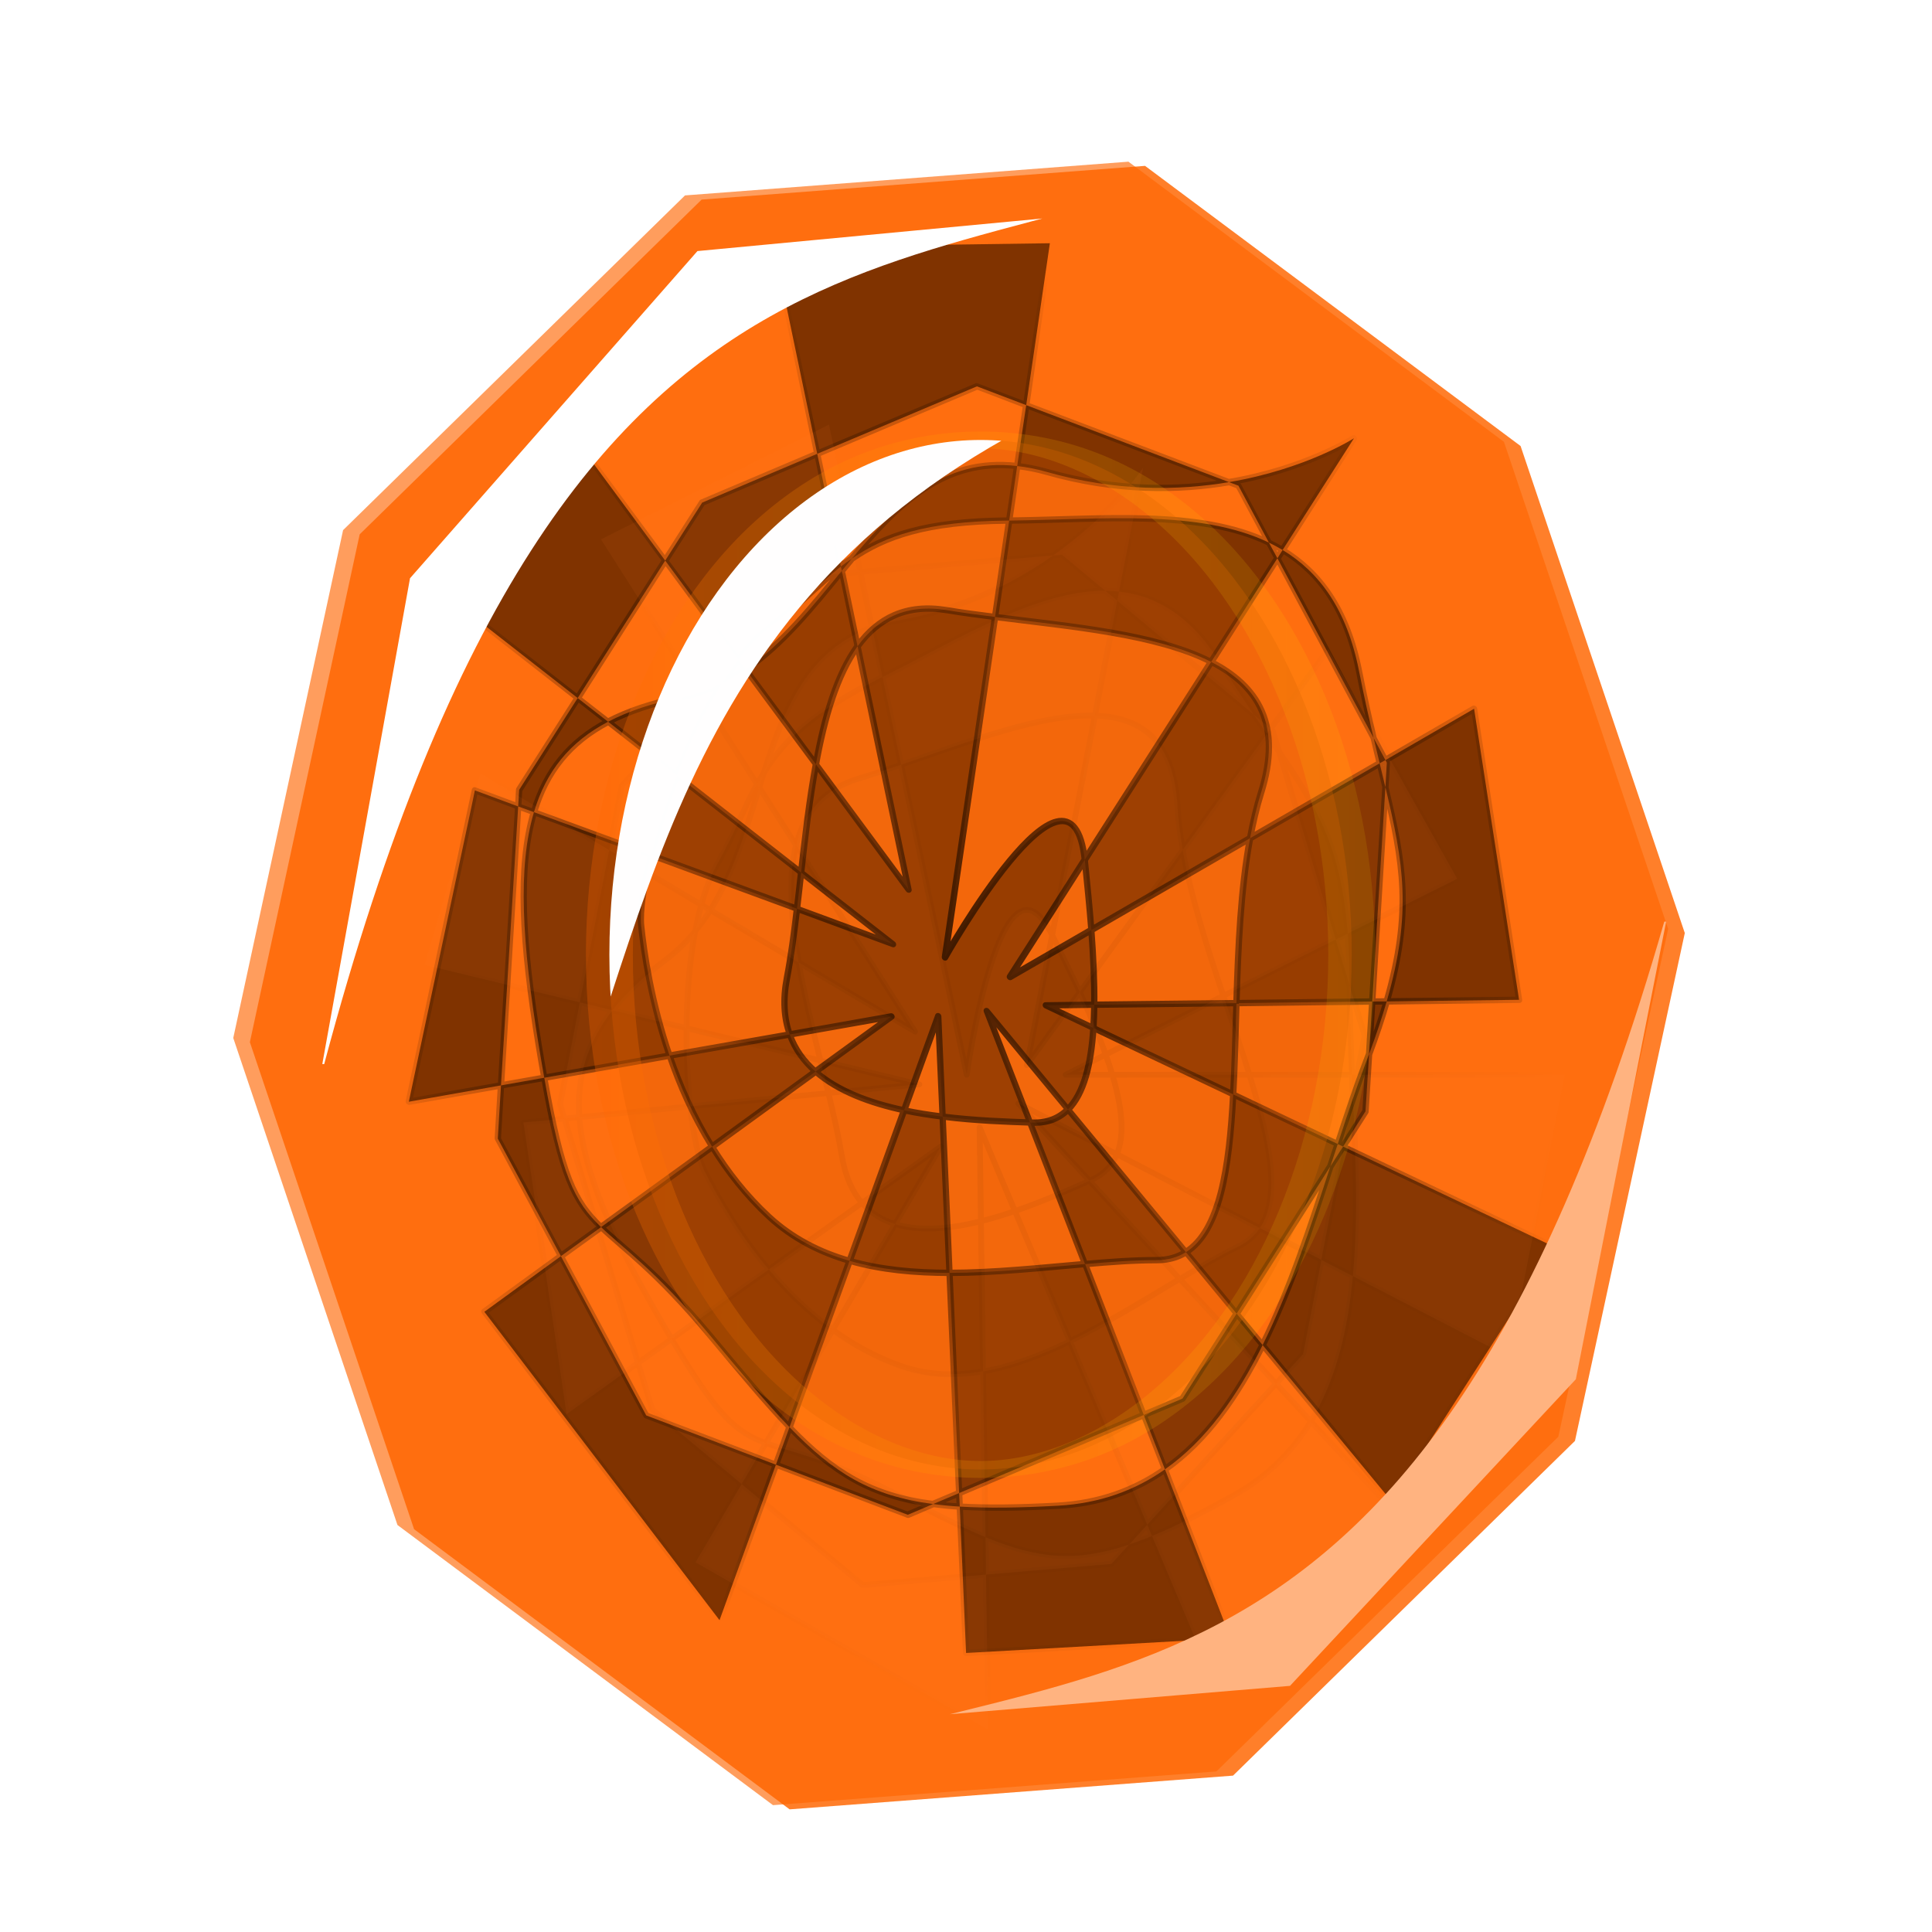 <?xml version="1.0" encoding="UTF-8" standalone="no"?>
<!-- Created with Inkscape (http://www.inkscape.org/) -->

<svg
   xmlns:dc="http://purl.org/dc/elements/1.1/"
   xmlns:cc="http://creativecommons.org/ns#"
   xmlns:rdf="http://www.w3.org/1999/02/22-rdf-syntax-ns#"
   xmlns:svg="http://www.w3.org/2000/svg"
   xmlns="http://www.w3.org/2000/svg"
   xmlns:xlink="http://www.w3.org/1999/xlink"
   xmlns:sodipodi="http://sodipodi.sourceforge.net/DTD/sodipodi-0.dtd"
   xmlns:inkscape="http://www.inkscape.org/namespaces/inkscape"
   id="svg2"
   sodipodi:docname="birthstone_beryl_01.svg"
   viewBox="0 0 256 256"
   sodipodi:version="0.32"
   inkscape:export-xdpi="90"
   version="1.0"
   inkscape:output_extension="org.inkscape.output.svg.inkscape"
   inkscape:export-ydpi="90"
   inkscape:version="0.92.4 (5da689c313, 2019-01-14)"
   width="256"
   height="256">
  <title
     id="title846">Beryl Birthstone</title>
  <sodipodi:namedview
     id="base"
     bordercolor="#666666"
     inkscape:pageshadow="2"
     guidetolerance="10"
     pagecolor="#ffffff"
     gridtolerance="10000"
     inkscape:window-height="1025"
     inkscape:zoom="0.98994949"
     objecttolerance="10"
     showgrid="false"
     borderopacity="1.0"
     inkscape:current-layer="svg2"
     inkscape:cx="-301.21238"
     inkscape:cy="29.216277"
     inkscape:window-y="-8"
     inkscape:window-x="-8"
     inkscape:window-width="1920"
     inkscape:pageopacity="0.0"
     inkscape:document-units="px"
     inkscape:window-maximized="1"
     fit-margin-top="0"
     fit-margin-left="0"
     fit-margin-right="0"
     fit-margin-bottom="0" />
  <defs
     id="defs4">
    <linearGradient
       id="linearGradient7402"
       inkscape:collect="always">
      <stop
         id="stop7404"
         style="stop-color:#000000"
         offset="0" />
      <stop
         id="stop7406"
         style="stop-color:#000000;stop-opacity:0"
         offset="1" />
    </linearGradient>
    <linearGradient
       id="linearGradient3564">
      <stop
         id="stop3566"
         style="stop-color:#ff6600"
         offset="0" />
      <stop
         id="stop3568"
         style="stop-color:#ffe500;stop-opacity:.363"
         offset="1" />
    </linearGradient>
    <clipPath
       id="clipPath7142"
       clipPathUnits="userSpaceOnUse">
      <path
         id="path7144"
         sodipodi:nodetypes="ccccc"
         style="fill:none;stroke:#000000;stroke-width:0.862px"
         d="m 205.04,145.07 c -40.11,108.04 -97.85,86.68 -154.1,107.87 l 176.57,-10.56 21.62,-96.04 z"
         inkscape:connector-curvature="0" />
    </clipPath>
    <filter
       id="filter7290"
       height="1.372"
       width="1.239"
       y="-0.186"
       x="-0.119"
       inkscape:collect="always">
      <feGaussianBlur
         id="feGaussianBlur7292"
         stdDeviation="7.639"
         inkscape:collect="always" />
    </filter>
    <filter
       id="filter7322"
       height="1.406"
       width="1.257"
       y="-0.203"
       x="-0.129"
       inkscape:collect="always">
      <feGaussianBlur
         id="feGaussianBlur7324"
         stdDeviation="8.282"
         inkscape:collect="always" />
    </filter>
    <clipPath
       id="clipPath7330"
       clipPathUnits="userSpaceOnUse">
      <path
         id="path7332"
         sodipodi:nodetypes="cccc"
         style="fill:none;stroke:#000000;stroke-width:0.691px"
         d="m 382.86,312.46 c -26.97,30.36 -29.03,87.19 -35.72,136.85 l 1.77,-121.4 z"
         inkscape:connector-curvature="0" />
    </clipPath>
    <filter
       id="filter7600"
       inkscape:collect="always">
      <feGaussianBlur
         id="feGaussianBlur7602"
         stdDeviation="0.488"
         inkscape:collect="always" />
    </filter>
    <filter
       id="filter7644"
       inkscape:collect="always">
      <feGaussianBlur
         id="feGaussianBlur7646"
         stdDeviation="6.349"
         inkscape:collect="always" />
    </filter>
    <filter
       id="filter7947"
       height="1.205"
       width="1.271"
       y="-0.103"
       x="-0.135"
       inkscape:collect="always">
      <feGaussianBlur
         id="feGaussianBlur7949"
         stdDeviation="9.809"
         inkscape:collect="always" />
    </filter>
    <filter
       id="filter8087"
       inkscape:collect="always">
      <feGaussianBlur
         id="feGaussianBlur8089"
         stdDeviation="1.082"
         inkscape:collect="always" />
    </filter>
    <radialGradient
       id="radialGradient2483"
       xlink:href="#linearGradient7402"
       gradientUnits="userSpaceOnUse"
       cy="404.36"
       cx="384.36"
       gradientTransform="matrix(1,0,0,1.168,0,-67.773)"
       r="96.468"
       inkscape:collect="always" />
    <linearGradient
       id="linearGradient6431"
       y2="413.44"
       xlink:href="#linearGradient3564"
       gradientUnits="userSpaceOnUse"
       x2="399.5"
       y1="413.44"
       x1="349.02"
       inkscape:collect="always" />
    <radialGradient
       inkscape:collect="always"
       xlink:href="#linearGradient7402"
       id="radialGradient1011"
       gradientUnits="userSpaceOnUse"
       gradientTransform="matrix(1,0,0,1.168,0,-67.773)"
       cx="384.36"
       cy="404.36"
       r="96.468" />
  </defs>
  <g
     id="g6468"
     transform="matrix(3.083,0,0,3.083,-229.262,-1069.326)"
     inkscape:label="beryl">
    <path
       id="path6362"
       style="fill:#ff7f2a;filter:url(#filter7644)"
       sodipodi:type="star"
       sodipodi:sides="10"
       sodipodi:r1="95.666298"
       sodipodi:r2="90.984055"
       sodipodi:arg1="1.1922507"
       sodipodi:arg2="1.50641"
       transform="matrix(0.323,0,0,0.381,80.374,332.03)"
       inkscape:randomized="0"
       sodipodi:cy="150.29596"
       sodipodi:cx="110.10663"
       inkscape:rounded="0"
       inkscape:flatsided="true"
       d="M 145.462,239.189 86.459,242.994 36.489,211.39 14.639,156.451 29.253,99.161 74.751,61.403 133.754,57.598 183.724,89.201 205.575,144.141 190.96,201.431 Z" />
    <path
       id="path6364"
       style="opacity:0.795;fill:#ff6600;filter:url(#filter7600)"
       sodipodi:type="star"
       d="M 145.462,239.189 86.459,242.994 36.489,211.39 14.639,156.451 29.253,99.161 74.751,61.403 133.754,57.598 183.724,89.201 205.575,144.141 190.96,201.431 Z"
       sodipodi:r1="95.666298"
       inkscape:flatsided="true"
       transform="matrix(0.323,0,0,0.381,79.66,331.85)"
       sodipodi:arg2="1.50641"
       sodipodi:arg1="1.1922507"
       inkscape:randomized="0"
       sodipodi:cy="150.29596"
       sodipodi:cx="110.10663"
       inkscape:rounded="0"
       sodipodi:r2="90.984055"
       sodipodi:sides="10" />
    <g
       id="g6400"
       transform="translate(12.143,-0.714)">
      <path
         id="path6366"
         d="m 356.32,291.72 -38.58,19.81 17.09,27.34 18.86,-21.04 7.93,-0.68 z m 5.3,25.43 1.98,9.57 c 1.35,-0.49 2.81,-0.89 4.39,-1.18 10.91,-1.95 19.65,-6.47 26.26,-11.23 z m 32.63,-2.84 1.51,-0.13 7.32,6.23 c 0.78,0.01 1.56,0.05 2.32,0.13 l 4.08,-21.39 c 0,0 -5.08,7.86 -15.23,15.16 z m 11.15,6.23 -0.29,1.58 23.11,19.68 c -1.75,-2.63 -3.6,-5.49 -5.63,-8.83 -4.99,-8.19 -10.82,-11.73 -17.19,-12.43 z m 22.82,21.26 c 0.78,1.18 1.48,2.22 2.2,3.3 l 0.64,-0.87 z m 2.84,2.43 0.33,0.28 1.11,3.7 c 6.58,9.86 10.47,16.54 11.6,31.37 l 18.53,-9.47 -21.84,-39.61 z m 13.04,35.35 -2.03,1.02 2.36,7.94 c -0.02,-3.29 -0.13,-6.27 -0.33,-8.96 z m 0.33,8.96 c 0.01,0.46 0,0.91 0,1.38 0,4.49 0.18,9.21 0.39,14.02 h 0.88 l 1.28,-6.74 z m 1.27,15.4 -0.73,3.8 c 0.47,10.35 0.91,21 0,30.96 l 26.4,13.92 9.46,-48.68 z m -0.73,34.76 -5.33,-2.8 -3.09,16.26 -4.57,5.1 5.88,6.51 c 4.27,-7.15 6.27,-15.8 7.11,-25.07 z m -7.11,25.07 c -3.07,5.14 -7.3,9.51 -13.09,12.79 -5.33,3.02 -9.82,5.32 -13.78,6.99 l 8.69,21.06 36.4,-20.62 z m -26.87,19.78 -0.81,-1.94 -3.07,3.42 c 1.24,-0.42 2.53,-0.9 3.88,-1.48 z m -3.88,1.48 c -9.16,3.15 -15.63,2.39 -24.3,-1.27 l 0.09,6.46 21.22,-1.84 z m -24.21,5.19 -20.86,1.81 -20.49,-17.44 -7.8,13.51 49.51,28.89 z m -41.35,-15.63 4.1,-7.07 c -5.18,-1.92 -8.29,-4.8 -15.95,-17.97 l -5.68,4.14 2.39,8.04 z m -17.53,-20.9 -12.45,-42.17 -6.94,0.66 7.3,50.34 z m -12.45,-42.17 2.52,-0.26 c -0.47,-6.85 1.28,-12.82 5.61,-18.45 l -5.54,-1.36 -3.34,17.57 z m 2.59,-20.07 4.98,-26.29 -21.78,-13.2 -9.46,33.01 z m 4.98,-26.29 15.58,9.45 c 0.72,-2.65 1.6,-5.02 2.68,-6.97 2.89,-5.24 4.53,-9.72 6.76,-13.86 l -9.33,-14.91 -13.58,15.19 z m 25.02,-11.38 0.36,0.56 c 0.25,-0.84 0.51,-1.67 0.77,-2.5 -0.4,0.64 -0.78,1.28 -1.13,1.94 z m 1.13,-1.94 c 3.36,-5.52 8.37,-10.6 19.77,-16.39 0.11,-0.05 0.21,-0.1 0.32,-0.16 l -1.78,-8.57 c -10.84,3.9 -14.86,14.03 -18.31,25.12 z m 20.09,-16.55 3.15,15.14 c 11.25,-3.9 23.59,-8.76 32.79,-8.47 l 3.79,-19.84 -2.03,-1.71 c -11.6,-0.07 -24.78,8.29 -37.7,14.88 z m 35.94,6.67 -7.23,37.88 c 0.04,0.06 0.06,0.11 0.09,0.18 1.56,3.23 3.13,6.47 4.58,9.67 l 17.43,-24.55 c -0.43,-2.53 -0.75,-5.02 -0.88,-7.41 -0.6,-11.55 -6.16,-15.53 -13.99,-15.77 z m 14.87,23.18 c 1.38,8.09 4.1,16.76 6.87,25.17 l 19.01,-9.71 -9.57,-32.39 c -0.65,-0.96 -1.38,-2.08 -2.08,-3.11 z m 6.87,25.17 -19.91,10.15 c 0.42,1.19 0.79,2.35 1.12,3.48 h 23.2 c -1.32,-4.36 -2.87,-8.95 -4.41,-13.63 z m 4.41,13.63 c 3.44,11.29 5.38,20.99 1.76,26.47 l 10.41,5.49 5.33,-28.16 c -0.05,-1.27 -0.1,-2.55 -0.15,-3.8 z m 1.76,26.47 -24.19,-12.74 c -0.78,1.94 -2.16,3.45 -4.3,4.42 -0.1,0.04 -0.24,0.1 -0.34,0.15 l 15.27,16.95 c -5.93,3.59 -12.21,7.58 -18.58,10.75 l 13.09,31.67 21.8,-24.35 -16.29,-18.07 c 3.4,-2.06 6.67,-4 9.8,-5.54 1.62,-0.8 2.85,-1.89 3.74,-3.24 z m -32.14,19.53 -9.3,-22.47 c -1.88,0.66 -3.8,1.27 -5.75,1.76 l 0.36,25.91 c 4.89,-0.86 9.82,-2.79 14.69,-5.2 z m -14.69,5.2 c -4.63,0.82 -9.22,0.69 -13.69,-0.86 -4.33,-1.51 -8.23,-3.73 -11.73,-6.31 l -11.33,19.55 c 4.27,1.59 9.97,2.55 20.88,8.2 6.52,3.38 11.71,6.11 16.28,8.04 z m -25.42,-7.17 10.54,-18.25 c -2.17,-0.68 -4.09,-1.85 -5.61,-3.65 l -15.77,11.49 c 3.03,3.67 6.64,7.31 10.84,10.41 z m -10.84,-10.41 c -5.5,-6.67 -9.11,-13.41 -10.92,-17.11 -1.01,-2.06 -1.83,-6.1 -2.37,-11.05 l -18.76,1.86 c 0.63,9.2 5.27,20.02 13.11,33.93 0.89,1.58 1.71,3.01 2.5,4.36 z m -13.29,-28.16 23.38,-2.3 c -0.43,-1.84 -0.89,-3.71 -1.35,-5.61 l -22.66,-5.59 c -0.05,4.82 0.2,9.46 0.63,13.5 z m -0.63,-13.5 c 0.06,-5.66 0.5,-11.51 1.47,-16.72 -1.46,1.81 -3.12,3.48 -5.03,4.95 -3.72,2.86 -6.69,5.73 -8.96,8.68 z m 22.66,5.59 16.74,4.11 -15.39,1.5 c 0.91,3.84 1.73,7.53 2.28,10.88 0.58,3.54 1.77,6.16 3.4,8.09 l 13.35,-9.75 -7.74,13.4 c 4.21,1.32 9.38,0.81 14.52,-0.49 l -0.22,-16.21 5.97,14.45 c 4.92,-1.72 9.41,-3.78 12.61,-5.23 l -12.03,-13.35 16.67,8.78 c 1.38,-3.44 0.85,-8.23 -0.77,-13.73 h -7.9 l 6.78,-3.48 c -1.2,-3.42 -2.72,-7.06 -4.39,-10.77 l -8.95,12.59 4.28,-22.44 c -8.68,-17.66 -14.46,24.1 -14.46,24.1 l -11.1,-53.51 c -2.43,0.85 -4.81,1.66 -7.09,2.35 -6.11,1.85 -9.31,6.01 -10.68,11.54 l 20.14,32.19 -19.71,-11.95 c 0.96,5.56 2.33,11.34 3.69,16.93 z m -3.69,-16.93 c -1.3,-7.49 -1.83,-14.58 -0.43,-20.24 l -6.24,-9.98 c -2.22,7.31 -4.4,14.86 -8.27,21.19 z m -14.94,-9.03 -1.53,-0.92 c -0.39,1.43 -0.72,2.94 -1.01,4.51 0.92,-1.15 1.77,-2.33 2.54,-3.59 z"
         style="fill:#803300;stroke:url(#radialGradient1011);stroke-width:0.983;stroke-linecap:round;stroke-linejoin:round;filter:url(#filter7947)"
         transform="matrix(0.259,0.123,-0.094,0.248,42.478,241.84)"
         inkscape:connector-curvature="0" />
      <path
         id="path6368"
         style="opacity:0.263;fill:#ff7f2a;stroke:url(#radialGradient2483);stroke-width:0.983;stroke-linecap:round;stroke-linejoin:round;filter:url(#filter8087)"
         transform="matrix(0.254,0,0,0.249,7.343,293.17)"
         d="m 356.32,291.72 -38.58,19.81 17.09,27.34 18.86,-21.04 7.93,-0.68 z m 5.3,25.43 1.98,9.57 c 1.35,-0.49 2.81,-0.89 4.39,-1.18 10.91,-1.95 19.65,-6.47 26.26,-11.23 z m 32.63,-2.84 1.51,-0.13 7.32,6.23 c 0.78,0.01 1.56,0.05 2.32,0.13 l 4.08,-21.39 c 0,0 -5.08,7.86 -15.23,15.16 z m 11.15,6.23 -0.29,1.58 23.11,19.68 c -1.75,-2.63 -3.6,-5.49 -5.63,-8.83 -4.99,-8.19 -10.82,-11.73 -17.19,-12.43 z m 22.82,21.26 c 0.78,1.18 1.48,2.22 2.2,3.3 l 0.64,-0.87 z m 2.84,2.43 0.33,0.28 1.11,3.7 c 6.58,9.86 10.47,16.54 11.6,31.37 l 18.53,-9.47 -21.84,-39.61 z m 13.04,35.35 -2.03,1.02 2.36,7.94 c -0.02,-3.29 -0.13,-6.27 -0.33,-8.96 z m 0.33,8.96 c 0.01,0.46 0,0.91 0,1.38 0,4.49 0.18,9.21 0.39,14.02 h 0.88 l 1.28,-6.74 z m 1.27,15.4 -0.73,3.8 c 0.47,10.35 0.91,21 0,30.96 l 26.4,13.92 9.46,-48.68 z m -0.73,34.76 -5.33,-2.8 -3.09,16.26 -4.57,5.1 5.88,6.51 c 4.27,-7.15 6.27,-15.8 7.11,-25.07 z m -7.11,25.07 c -3.07,5.14 -7.3,9.51 -13.09,12.79 -5.33,3.02 -9.82,5.32 -13.78,6.99 l 8.69,21.06 36.4,-20.62 z m -26.87,19.78 -0.81,-1.94 -3.07,3.42 c 1.24,-0.42 2.53,-0.9 3.88,-1.48 z m -3.88,1.48 c -9.16,3.15 -15.63,2.39 -24.3,-1.27 l 0.09,6.46 21.22,-1.84 z m -24.21,5.19 -20.86,1.81 -20.49,-17.44 -7.8,13.51 49.51,28.89 z m -41.35,-15.63 4.1,-7.07 c -5.18,-1.92 -8.29,-4.8 -15.95,-17.97 l -5.68,4.14 2.39,8.04 z m -17.53,-20.9 -12.45,-42.17 -6.94,0.66 7.3,50.34 z m -12.45,-42.17 2.52,-0.26 c -0.47,-6.85 1.28,-12.82 5.61,-18.45 l -5.54,-1.36 -3.34,17.57 z m 2.59,-20.07 4.98,-26.29 -21.78,-13.2 -9.46,33.01 z m 4.98,-26.29 15.58,9.45 c 0.72,-2.65 1.6,-5.02 2.68,-6.97 2.89,-5.24 4.53,-9.72 6.76,-13.86 l -9.33,-14.91 -13.58,15.19 z m 25.02,-11.38 0.36,0.56 c 0.25,-0.84 0.51,-1.67 0.77,-2.5 -0.4,0.64 -0.78,1.28 -1.13,1.94 z m 1.13,-1.94 c 3.36,-5.52 8.37,-10.6 19.77,-16.39 0.11,-0.05 0.21,-0.1 0.32,-0.16 l -1.78,-8.57 c -10.84,3.9 -14.86,14.03 -18.31,25.12 z m 20.09,-16.55 3.15,15.14 c 11.25,-3.9 23.59,-8.76 32.79,-8.47 l 3.79,-19.84 -2.03,-1.71 c -11.6,-0.07 -24.78,8.29 -37.7,14.88 z m 35.94,6.67 -7.23,37.88 c 0.04,0.06 0.06,0.11 0.09,0.18 1.56,3.23 3.13,6.47 4.58,9.67 l 17.43,-24.55 c -0.43,-2.53 -0.75,-5.02 -0.88,-7.41 -0.6,-11.55 -6.16,-15.53 -13.99,-15.77 z m 14.87,23.18 c 1.38,8.09 4.1,16.76 6.87,25.17 l 19.01,-9.71 -9.57,-32.39 c -0.65,-0.96 -1.38,-2.08 -2.08,-3.11 z m 6.87,25.17 -19.91,10.15 c 0.42,1.19 0.79,2.35 1.12,3.48 h 23.2 c -1.32,-4.36 -2.87,-8.95 -4.41,-13.63 z m 4.41,13.63 c 3.44,11.29 5.38,20.99 1.76,26.47 l 10.41,5.49 5.33,-28.16 c -0.05,-1.27 -0.1,-2.55 -0.15,-3.8 z m 1.76,26.47 -24.19,-12.74 c -0.78,1.94 -2.16,3.45 -4.3,4.42 -0.1,0.04 -0.24,0.1 -0.34,0.15 l 15.27,16.95 c -5.93,3.59 -12.21,7.58 -18.58,10.75 l 13.09,31.67 21.8,-24.35 -16.29,-18.07 c 3.4,-2.06 6.67,-4 9.8,-5.54 1.62,-0.8 2.85,-1.89 3.74,-3.24 z m -32.14,19.53 -9.3,-22.47 c -1.88,0.66 -3.8,1.27 -5.75,1.76 l 0.36,25.91 c 4.89,-0.86 9.82,-2.79 14.69,-5.2 z m -14.69,5.2 c -4.63,0.82 -9.22,0.69 -13.69,-0.86 -4.33,-1.51 -8.23,-3.73 -11.73,-6.31 l -11.33,19.55 c 4.27,1.59 9.97,2.55 20.88,8.2 6.52,3.38 11.71,6.11 16.28,8.04 z m -25.42,-7.17 10.54,-18.25 c -2.17,-0.68 -4.09,-1.85 -5.61,-3.65 l -15.77,11.49 c 3.03,3.67 6.64,7.31 10.84,10.41 z m -10.84,-10.41 c -5.5,-6.67 -9.11,-13.41 -10.92,-17.11 -1.01,-2.06 -1.83,-6.1 -2.37,-11.05 l -18.76,1.86 c 0.63,9.2 5.27,20.02 13.11,33.93 0.89,1.58 1.71,3.01 2.5,4.36 z m -13.29,-28.16 23.38,-2.3 c -0.43,-1.84 -0.89,-3.71 -1.35,-5.61 l -22.66,-5.59 c -0.05,4.82 0.2,9.46 0.63,13.5 z m -0.63,-13.5 c 0.06,-5.66 0.5,-11.51 1.47,-16.72 -1.46,1.81 -3.12,3.48 -5.03,4.95 -3.72,2.86 -6.69,5.73 -8.96,8.68 z m 22.66,5.59 16.74,4.11 -15.39,1.5 c 0.91,3.84 1.73,7.53 2.28,10.88 0.58,3.54 1.77,6.16 3.4,8.09 l 13.35,-9.75 -7.74,13.4 c 4.21,1.32 9.38,0.81 14.52,-0.49 l -0.22,-16.21 5.97,14.45 c 4.92,-1.72 9.41,-3.78 12.61,-5.23 l -12.03,-13.35 16.67,8.78 c 1.38,-3.44 0.85,-8.23 -0.77,-13.73 h -7.9 l 6.78,-3.48 c -1.2,-3.42 -2.72,-7.06 -4.39,-10.77 l -8.95,12.59 4.28,-22.44 c -8.68,-17.66 -14.46,24.1 -14.46,24.1 l -11.1,-53.51 c -2.43,0.85 -4.81,1.66 -7.09,2.35 -6.11,1.85 -9.31,6.01 -10.68,11.54 l 20.14,32.19 -19.71,-11.95 c 0.96,5.56 2.33,11.34 3.69,16.93 z m -3.69,-16.93 c -1.3,-7.49 -1.83,-14.58 -0.43,-20.24 l -6.24,-9.98 c -2.22,7.31 -4.4,14.86 -8.27,21.19 z m -14.94,-9.03 -1.53,-0.92 c -0.39,1.43 -0.72,2.94 -1.01,4.51 0.92,-1.15 1.77,-2.33 2.54,-3.59 z"
         inkscape:connector-curvature="0" />
      <path
         id="path6370"
         style="fill:#ffb380;filter:url(#filter7322)"
         sodipodi:type="star"
         d="M 145.462,239.189 86.459,242.994 36.489,211.39 14.639,156.451 29.253,99.161 74.751,61.403 133.754,57.598 183.724,89.201 205.575,144.141 190.96,201.431 Z"
         clip-path="url(#clipPath7142)"
         sodipodi:r1="95.666298"
         inkscape:flatsided="true"
         transform="matrix(0.27,0,0,0.349,78.389,336.54)"
         sodipodi:arg2="1.50641"
         sodipodi:arg1="1.1922507"
         inkscape:randomized="0"
         sodipodi:cy="150.29596"
         sodipodi:cx="110.10663"
         inkscape:rounded="0"
         sodipodi:r2="90.984055"
         sodipodi:sides="10" />
      <ellipse
         id="path6372"
         style="opacity:0.284;fill:#d45500;stroke:url(#linearGradient6431);stroke-width:3;stroke-linecap:round;stroke-linejoin:round"
         transform="matrix(0.672,0,0,0.242,-147.14,288.54)"
         cx="374.262"
         cy="413.441"
         rx="23.739"
         ry="91.419" />
      <path
         id="path6374"
         style="fill:#ffffff;filter:url(#filter7290)"
         sodipodi:type="star"
         sodipodi:sides="10"
         clip-path="url(#clipPath7142)"
         sodipodi:r1="95.666298"
         sodipodi:r2="90.984055"
         sodipodi:arg1="1.1922507"
         sodipodi:arg2="1.50641"
         transform="matrix(-0.274,0.002,-0.003,-0.37,132.77,446.56)"
         inkscape:randomized="0"
         sodipodi:cy="150.29596"
         sodipodi:cx="110.10663"
         inkscape:rounded="0"
         inkscape:flatsided="true"
         d="M 145.462,239.189 86.459,242.994 36.489,211.39 14.639,156.451 29.253,99.161 74.751,61.403 133.754,57.598 183.724,89.201 205.575,144.141 190.96,201.431 Z" />
      <ellipse
         id="path6376"
         style="opacity:0.995;fill:#ffffff"
         clip-path="url(#clipPath7330)"
         transform="matrix(0.672,0,0,0.242,-147.14,288.54)"
         cx="374.262"
         cy="413.441"
         rx="23.739"
         ry="91.419" />
    </g>
  </g>
</svg>
